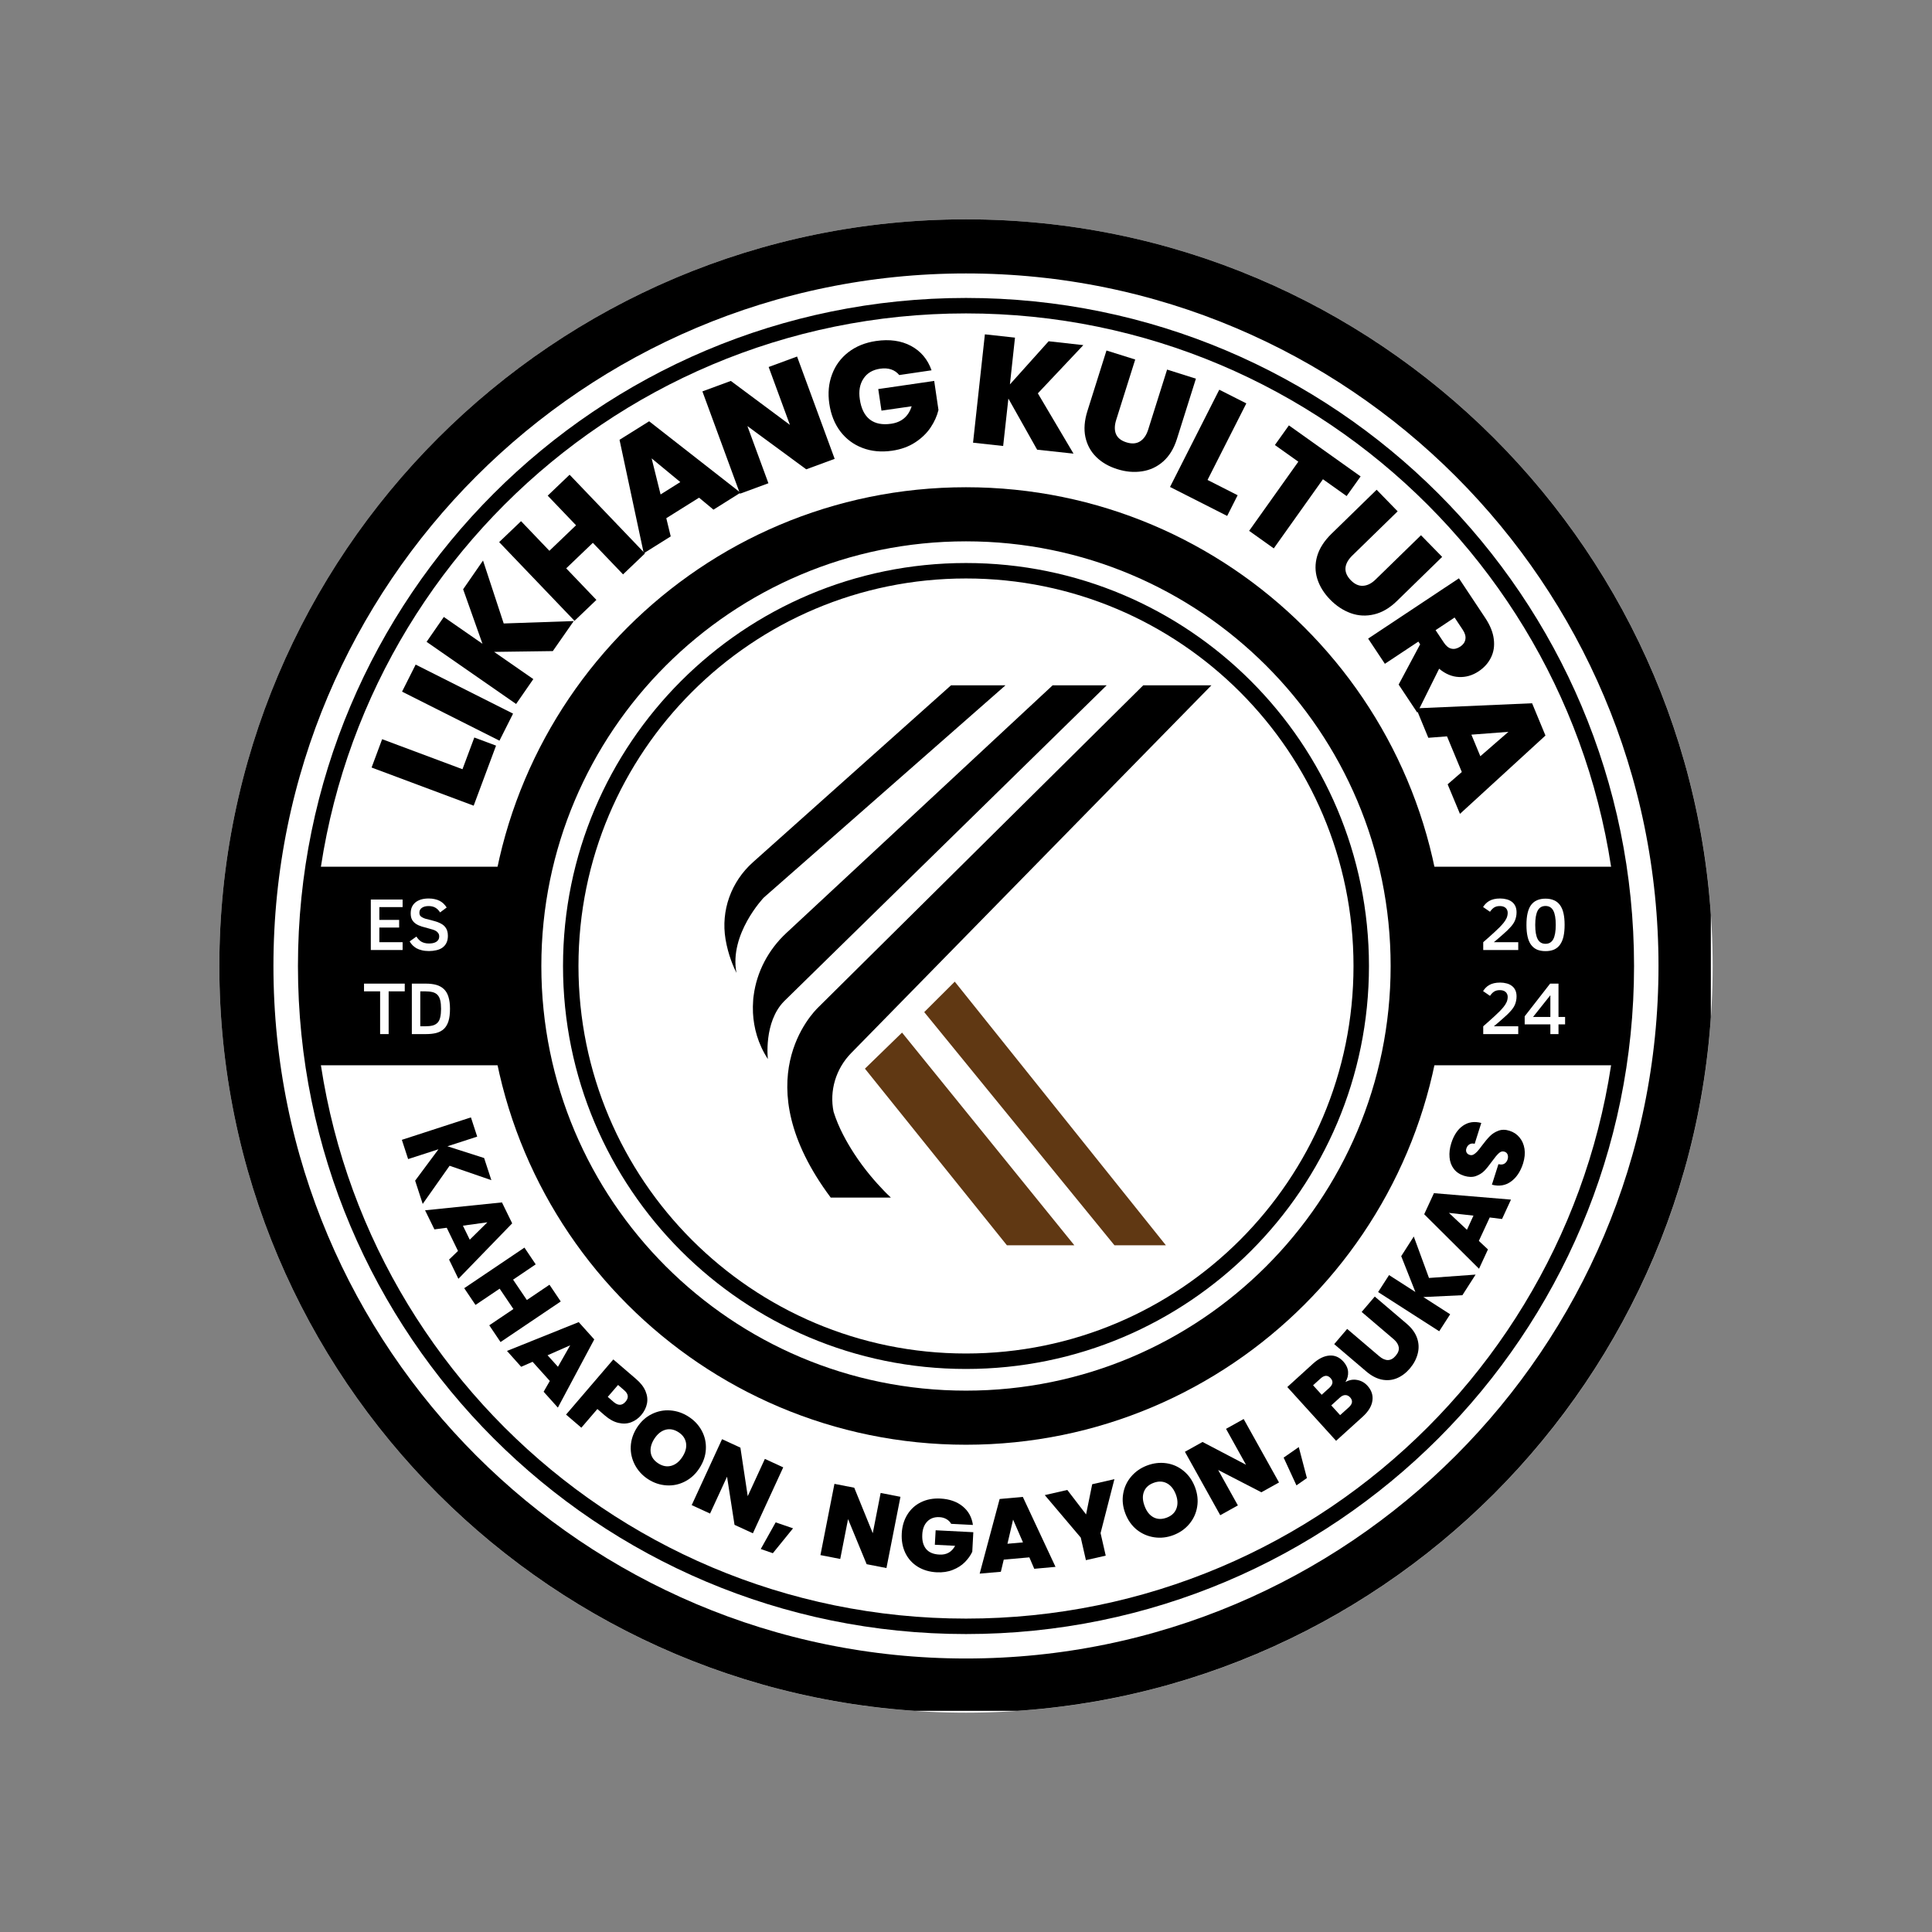 <svg xmlns="http://www.w3.org/2000/svg" xmlns:xlink="http://www.w3.org/1999/xlink" width="500" zoomAndPan="magnify" viewBox="0 0 375 375" height="500" preserveAspectRatio="xMidYMid meet" version="1.0"><rect x="0" y="0" width="375" height="375" fill="#808080" stroke="none"/><defs><g/><clipPath id="a29d99ab69"><path d="M 42.574 42.574 L 332.426 42.574 L 332.426 332.426 L 42.574 332.426 Z M 42.574 42.574 " clip-rule="nonzero"/></clipPath><clipPath id="54e796ab71"><path d="M 187.5 42.574 C 107.461 42.574 42.574 107.461 42.574 187.5 C 42.574 267.539 107.461 332.426 187.5 332.426 C 267.539 332.426 332.426 267.539 332.426 187.5 C 332.426 107.461 267.539 42.574 187.5 42.574 Z M 187.5 42.574 " clip-rule="nonzero"/></clipPath><clipPath id="41d567d8a7"><path d="M 42.574 42.574 L 332.074 42.574 L 332.074 332.074 L 42.574 332.074 Z M 42.574 42.574 " clip-rule="nonzero"/></clipPath><clipPath id="7dd2df3d93"><path d="M 187.496 42.574 C 107.457 42.574 42.574 107.457 42.574 187.496 C 42.574 267.531 107.457 332.414 187.496 332.414 C 267.531 332.414 332.414 267.531 332.414 187.496 C 332.414 107.457 267.531 42.574 187.496 42.574 Z M 187.496 42.574 " clip-rule="nonzero"/></clipPath><clipPath id="c2580c2e57"><path d="M 57.832 57.832 L 317.168 57.832 L 317.168 317.168 L 57.832 317.168 Z M 57.832 57.832 " clip-rule="nonzero"/></clipPath><clipPath id="59525f7259"><path d="M 187.5 57.832 C 115.887 57.832 57.832 115.887 57.832 187.5 C 57.832 259.113 115.887 317.168 187.5 317.168 C 259.113 317.168 317.168 259.113 317.168 187.5 C 317.168 115.887 259.113 57.832 187.5 57.832 Z M 187.5 57.832 " clip-rule="nonzero"/></clipPath><clipPath id="52490efa3c"><path d="M 94.574 94.574 L 280.426 94.574 L 280.426 280.426 L 94.574 280.426 Z M 94.574 94.574 " clip-rule="nonzero"/></clipPath><clipPath id="72d702563c"><path d="M 187.5 94.574 C 136.18 94.574 94.574 136.18 94.574 187.5 C 94.574 238.82 136.18 280.426 187.5 280.426 C 238.82 280.426 280.426 238.82 280.426 187.5 C 280.426 136.18 238.82 94.574 187.5 94.574 Z M 187.5 94.574 " clip-rule="nonzero"/></clipPath><clipPath id="7ba2c20a21"><path d="M 94.574 94.574 L 280.422 94.574 L 280.422 280.422 L 94.574 280.422 Z M 94.574 94.574 " clip-rule="nonzero"/></clipPath><clipPath id="899e914b0e"><path d="M 187.496 94.574 C 136.176 94.574 94.574 136.176 94.574 187.496 C 94.574 238.816 136.176 280.422 187.496 280.422 C 238.816 280.422 280.422 238.816 280.422 187.496 C 280.422 136.176 238.816 94.574 187.496 94.574 Z M 187.496 94.574 " clip-rule="nonzero"/></clipPath><clipPath id="d8f8f43f29"><path d="M 109.281 109.281 L 265.719 109.281 L 265.719 265.719 L 109.281 265.719 Z M 109.281 109.281 " clip-rule="nonzero"/></clipPath><clipPath id="345482bd2b"><path d="M 187.5 109.281 C 144.301 109.281 109.281 144.301 109.281 187.5 C 109.281 230.699 144.301 265.719 187.5 265.719 C 230.699 265.719 265.719 230.699 265.719 187.5 C 265.719 144.301 230.699 109.281 187.5 109.281 Z M 187.5 109.281 " clip-rule="nonzero"/></clipPath><clipPath id="7a95a2ea3c"><path d="M 109.281 109.281 L 265.715 109.281 L 265.715 265.715 L 109.281 265.715 Z M 109.281 109.281 " clip-rule="nonzero"/></clipPath><clipPath id="560fc9aad0"><path d="M 187.496 109.281 C 144.301 109.281 109.281 144.301 109.281 187.496 C 109.281 230.695 144.301 265.715 187.496 265.715 C 230.695 265.715 265.715 230.695 265.715 187.496 C 265.715 144.301 230.695 109.281 187.496 109.281 Z M 187.496 109.281 " clip-rule="nonzero"/></clipPath><clipPath id="6c56900e07"><path d="M 60.453 168.227 L 102.387 168.227 L 102.387 206.773 L 60.453 206.773 Z M 60.453 168.227 " clip-rule="nonzero"/></clipPath><clipPath id="be835fd4a8"><path d="M 272.715 168.227 L 314.645 168.227 L 314.645 206.773 L 272.715 206.773 Z M 272.715 168.227 " clip-rule="nonzero"/></clipPath><clipPath id="c516e16e4d"><path d="M 140 133.008 L 196 133.008 L 196 189 L 140 189 Z M 140 133.008 " clip-rule="nonzero"/></clipPath><clipPath id="00ba39e34f"><path d="M 179 190 L 227 190 L 227 241.758 L 179 241.758 Z M 179 190 " clip-rule="nonzero"/></clipPath><clipPath id="06ad541315"><path d="M 167 200 L 209 200 L 209 241.758 L 167 241.758 Z M 167 200 " clip-rule="nonzero"/></clipPath><clipPath id="213ba2a53c"><path d="M 152 133.008 L 235.137 133.008 L 235.137 233 L 152 233 Z M 152 133.008 " clip-rule="nonzero"/></clipPath><clipPath id="2060c6181b"><path d="M 146 133.008 L 215 133.008 L 215 206 L 146 206 Z M 146 133.008 " clip-rule="nonzero"/></clipPath></defs><g clip-path="url(#a29d99ab69)"><g clip-path="url(#54e796ab71)"><path fill="#ffffff" d="M 42.574 42.574 L 332.426 42.574 L 332.426 332.426 L 42.574 332.426 Z M 42.574 42.574 " fill-opacity="1" fill-rule="nonzero"/></g></g><g clip-path="url(#41d567d8a7)"><g clip-path="url(#7dd2df3d93)"><path stroke-linecap="butt" transform="matrix(0.75, 0, 0, 0.75, 42.576, 42.576)" fill="none" stroke-linejoin="miter" d="M 193.227 -0.002 C 86.508 -0.002 -0.002 86.508 -0.002 193.227 C -0.002 299.94 86.508 386.451 193.227 386.451 C 299.94 386.451 386.451 299.94 386.451 193.227 C 386.451 86.508 299.94 -0.002 193.227 -0.002 Z M 193.227 -0.002 " stroke="#000000" stroke-width="28" stroke-opacity="1" stroke-miterlimit="4"/></g></g><g clip-path="url(#c2580c2e57)"><g clip-path="url(#59525f7259)"><path fill="#ffffff" d="M 57.832 57.832 L 317.168 57.832 L 317.168 317.168 L 57.832 317.168 Z M 57.832 57.832 " fill-opacity="1" fill-rule="nonzero"/><path stroke-linecap="butt" transform="matrix(0.75, 0, 0, 0.75, 57.832, 57.832)" fill="none" stroke-linejoin="miter" d="M 172.891 0.001 C 77.407 0.001 0.001 77.407 0.001 172.891 C 0.001 268.376 77.407 345.782 172.891 345.782 C 268.376 345.782 345.782 268.376 345.782 172.891 C 345.782 77.407 268.376 0.001 172.891 0.001 Z M 172.891 0.001 " stroke="#000000" stroke-width="8" stroke-opacity="1" stroke-miterlimit="4"/></g></g><g clip-path="url(#52490efa3c)"><g clip-path="url(#72d702563c)"><path fill="#ffffff" d="M 94.574 94.574 L 280.426 94.574 L 280.426 280.426 L 94.574 280.426 Z M 94.574 94.574 " fill-opacity="1" fill-rule="nonzero"/></g></g><g clip-path="url(#7ba2c20a21)"><g clip-path="url(#899e914b0e)"><path stroke-linecap="butt" transform="matrix(0.75, 0, 0, 0.75, 94.574, 94.574)" fill="none" stroke-linejoin="miter" d="M 123.896 0 C 55.469 0 0 55.469 0 123.896 C 0 192.323 55.469 247.797 123.896 247.797 C 192.323 247.797 247.797 192.323 247.797 123.896 C 247.797 55.469 192.323 0 123.896 0 Z M 123.896 0 " stroke="#000000" stroke-width="28" stroke-opacity="1" stroke-miterlimit="4"/></g></g><g clip-path="url(#d8f8f43f29)"><g clip-path="url(#345482bd2b)"><path fill="#ffffff" d="M 109.281 109.281 L 265.719 109.281 L 265.719 265.719 L 109.281 265.719 Z M 109.281 109.281 " fill-opacity="1" fill-rule="nonzero"/></g></g><g clip-path="url(#7a95a2ea3c)"><g clip-path="url(#560fc9aad0)"><path stroke-linecap="butt" transform="matrix(0.75, 0, 0, 0.75, 109.281, 109.281)" fill="none" stroke-linejoin="miter" d="M 104.286 0 C 46.693 0 0 46.693 0 104.286 C 0 161.885 46.693 208.578 104.286 208.578 C 161.885 208.578 208.578 161.885 208.578 104.286 C 208.578 46.693 161.885 0 104.286 0 Z M 104.286 0 " stroke="#000000" stroke-width="8" stroke-opacity="1" stroke-miterlimit="4"/></g></g><g clip-path="url(#6c56900e07)"><path fill="#000000" d="M 60.453 168.227 L 102.316 168.227 L 102.316 206.773 L 60.453 206.773 Z M 60.453 168.227 " fill-opacity="1" fill-rule="nonzero"/></g><g clip-path="url(#be835fd4a8)"><path fill="#000000" d="M 272.715 168.227 L 314.578 168.227 L 314.578 206.773 L 272.715 206.773 Z M 272.715 168.227 " fill-opacity="1" fill-rule="nonzero"/></g><g clip-path="url(#c516e16e4d)"><path fill="#000000" d="M 142.949 188.84 C 141.492 181.324 148.191 174.277 148.262 174.207 L 148.266 174.207 L 195.164 133.02 L 184.59 133.02 L 146.152 167.352 C 141.895 171.156 139.902 176.742 140.824 182.297 C 141.34 185.41 142.453 187.863 142.949 188.84 " fill-opacity="1" fill-rule="nonzero"/></g><g clip-path="url(#00ba39e34f)"><path fill="#603813" d="M 179.391 196.449 L 216.312 241.707 L 226.297 241.707 L 185.32 190.539 L 179.391 196.449 " fill-opacity="1" fill-rule="nonzero"/></g><g clip-path="url(#06ad541315)"><path fill="#603813" d="M 167.883 207.426 L 195.438 241.707 L 208.527 241.707 L 175.086 200.426 L 167.883 207.426 " fill-opacity="1" fill-rule="nonzero"/></g><g clip-path="url(#213ba2a53c)"><path fill="#000000" d="M 172.234 231.797 C 172.152 231.715 172.066 231.625 171.973 231.535 C 171.926 231.484 171.875 231.434 171.824 231.383 C 171.766 231.324 171.707 231.262 171.645 231.199 C 171.594 231.148 171.547 231.098 171.496 231.047 C 170.039 229.539 167.797 227.016 165.785 223.91 C 164.328 221.664 162.746 218.844 161.797 215.793 C 160.957 211.734 162.234 207.441 165.207 204.406 L 235.133 133.02 L 221.902 133.02 L 158.805 195.543 C 157.863 196.477 144.379 209.871 161.246 232.453 L 172.922 232.453 C 172.789 232.332 172.566 232.121 172.277 231.836 L 172.234 231.797 " fill-opacity="1" fill-rule="nonzero"/></g><g clip-path="url(#2060c6181b)"><path fill="#000000" d="M 204.324 133.016 L 204.309 133.027 L 153.941 179.875 L 152.609 181.113 C 149.141 184.34 146.867 188.656 146.281 193.273 L 146.277 193.297 C 146.234 193.574 146.203 193.852 146.191 194.113 L 146.191 194.141 C 146.129 194.949 146.113 195.773 146.152 196.598 C 146.301 199.465 147.09 202.562 149.043 205.566 C 149.043 205.566 148.184 198.398 152.207 194.328 L 214.773 133.051 L 214.809 133.016 L 204.324 133.016 " fill-opacity="1" fill-rule="nonzero"/></g><g fill="#000000" fill-opacity="1"><g transform="translate(91.345, 157.961)"><g><path d="M -1.578 -8.656 L 0.719 -14.812 L 4.938 -13.234 L 0.594 -1.578 L -19.219 -8.984 L -17.172 -14.484 Z M -1.578 -8.656 "/></g></g></g><g fill="#000000" fill-opacity="1"><g transform="translate(96.179, 145.264)"><g><path d="M -15.5 -16.266 L 3.406 -6.75 L 0.766 -1.5 L -18.141 -11.016 Z M -15.5 -16.266 "/></g></g></g><g fill="#000000" fill-opacity="1"><g transform="translate(99.207, 138.032)"><g><path d="M 8.094 -11.656 L -3.297 -11.5 L 4.312 -6.219 L 0.969 -1.391 L -16.406 -13.453 L -13.062 -18.281 L -5.562 -13.078 L -9.312 -23.656 L -5.453 -29.234 L -1.438 -17.016 L 12.156 -17.484 Z M 8.094 -11.656 "/></g></g></g><g fill="#000000" fill-opacity="1"><g transform="translate(110.292, 121.675)"><g><path d="M 0.266 -29.531 L 14.891 -14.25 L 10.641 -10.188 L 4.781 -16.312 L -0.391 -11.359 L 5.469 -5.234 L 1.219 -1.172 L -13.406 -16.453 L -9.156 -20.516 L -3.656 -14.766 L 1.516 -19.719 L -3.984 -25.469 Z M 0.266 -29.531 "/></g></g></g><g fill="#000000" fill-opacity="1"><g transform="translate(124.749, 107.52)"><g><path d="M 10.938 -10.922 L 4.578 -6.938 L 5.438 -3.406 L 0.203 -0.125 L -4.5 -22.156 L 1.25 -25.75 L 18.984 -11.891 L 13.734 -8.594 Z M 7.297 -13.953 L 1.734 -18.547 L 3.469 -11.547 Z M 7.297 -13.953 "/></g></g></g><g fill="#000000" fill-opacity="1"><g transform="translate(142.055, 96.407)"><g><path d="M 19.953 -7.344 L 14.438 -5.312 L 3.016 -13.703 L 7.094 -2.609 L 1.578 -0.578 L -5.719 -20.438 L -0.203 -22.469 L 11.266 -13.938 L 7.141 -25.172 L 12.656 -27.203 Z M 19.953 -7.344 "/></g></g></g><g fill="#000000" fill-opacity="1"><g transform="translate(161.562, 89.016)"><g><path d="M 12.984 -16.219 C 12.555 -16.738 12.031 -17.102 11.406 -17.312 C 10.781 -17.52 10.07 -17.566 9.281 -17.453 C 7.82 -17.242 6.738 -16.598 6.031 -15.516 C 5.32 -14.441 5.086 -13.109 5.328 -11.516 C 5.586 -9.711 6.234 -8.406 7.266 -7.594 C 8.305 -6.789 9.688 -6.516 11.406 -6.766 C 13.445 -7.066 14.773 -8.195 15.391 -10.156 L 9.531 -9.312 L 8.906 -13.5 L 19.766 -15.078 L 20.594 -9.438 C 20.312 -8.27 19.801 -7.133 19.062 -6.031 C 18.32 -4.926 17.32 -3.961 16.062 -3.141 C 14.801 -2.316 13.312 -1.781 11.594 -1.531 C 9.488 -1.227 7.566 -1.41 5.828 -2.078 C 4.086 -2.742 2.656 -3.816 1.531 -5.297 C 0.414 -6.785 -0.289 -8.57 -0.594 -10.656 C -0.895 -12.707 -0.719 -14.602 -0.062 -16.344 C 0.582 -18.082 1.641 -19.52 3.109 -20.656 C 4.578 -21.789 6.363 -22.516 8.469 -22.828 C 11.094 -23.211 13.359 -22.895 15.266 -21.875 C 17.172 -20.852 18.5 -19.273 19.25 -17.141 Z M 12.984 -16.219 "/></g></g></g><g fill="#000000" fill-opacity="1"><g transform="translate(182.738, 86.389)"><g/></g></g><g fill="#000000" fill-opacity="1"><g transform="translate(187.196, 85.738)"><g><path d="M 14.109 1.547 L 8.531 -8.375 L 7.516 0.828 L 1.672 0.188 L 3.969 -20.844 L 9.812 -20.203 L 8.828 -11.125 L 16.344 -19.5 L 23.078 -18.75 L 14.25 -9.391 L 21.172 2.312 Z M 14.109 1.547 "/></g></g></g><g fill="#000000" fill-opacity="1"><g transform="translate(206.892, 87.72)"><g><path d="M 13.453 -17.938 L 9.766 -6.234 C 9.422 -5.148 9.406 -4.227 9.719 -3.469 C 10.039 -2.719 10.719 -2.18 11.75 -1.859 C 12.781 -1.535 13.648 -1.594 14.359 -2.031 C 15.078 -2.469 15.609 -3.219 15.953 -4.281 L 19.641 -15.984 L 25.234 -14.219 L 21.547 -2.516 C 20.961 -0.66 20.078 0.789 18.891 1.844 C 17.703 2.895 16.328 3.535 14.766 3.766 C 13.211 4.004 11.617 3.863 9.984 3.344 C 8.336 2.832 6.973 2.047 5.891 0.984 C 4.816 -0.078 4.113 -1.367 3.781 -2.891 C 3.457 -4.41 3.594 -6.109 4.188 -7.984 L 7.875 -19.688 Z M 13.453 -17.938 "/></g></g></g><g fill="#000000" fill-opacity="1"><g transform="translate(225.6, 93.751)"><g><path d="M 8.781 -0.594 L 14.625 2.375 L 12.594 6.391 L 1.5 0.766 L 11.062 -18.109 L 16.312 -15.453 Z M 8.781 -0.594 "/></g></g></g><g fill="#000000" fill-opacity="1"><g transform="translate(237.487, 99.505)"><g><path d="M 26.609 -7.031 L 23.891 -3.219 L 19.297 -6.484 L 9.75 6.938 L 4.969 3.531 L 14.516 -9.891 L 9.969 -13.125 L 12.688 -16.938 Z M 26.609 -7.031 "/></g></g></g><g fill="#000000" fill-opacity="1"><g transform="translate(250.954, 108.701)"><g><path d="M 20.328 -9.453 L 11.531 -0.875 C 10.719 -0.082 10.273 0.719 10.203 1.531 C 10.141 2.352 10.484 3.148 11.234 3.922 C 11.984 4.691 12.773 5.051 13.609 5 C 14.453 4.957 15.27 4.547 16.062 3.766 L 24.859 -4.812 L 28.969 -0.609 L 20.172 7.969 C 18.785 9.32 17.316 10.18 15.766 10.547 C 14.211 10.922 12.695 10.844 11.219 10.312 C 9.75 9.781 8.414 8.898 7.219 7.672 C 6.02 6.441 5.191 5.102 4.734 3.656 C 4.285 2.219 4.273 0.75 4.703 -0.75 C 5.141 -2.25 6.055 -3.688 7.453 -5.062 L 16.25 -13.641 Z M 20.328 -9.453 "/></g></g></g><g fill="#000000" fill-opacity="1"><g transform="translate(264.617, 122.548)"><g><path d="M 6.859 10.328 L 11.031 2.516 L 10.688 1.984 L 4.188 6.297 L 0.938 1.406 L 18.562 -10.297 L 23.688 -2.578 C 24.625 -1.16 25.172 0.203 25.328 1.516 C 25.492 2.828 25.312 4.016 24.781 5.078 C 24.258 6.148 23.461 7.039 22.391 7.75 C 21.191 8.551 19.914 8.922 18.562 8.859 C 17.219 8.805 15.938 8.27 14.719 7.25 L 10.484 15.781 Z M 14.031 -0.234 L 15.641 2.188 C 16.078 2.852 16.566 3.242 17.109 3.359 C 17.648 3.484 18.223 3.348 18.828 2.953 C 19.391 2.578 19.719 2.109 19.812 1.547 C 19.914 0.992 19.754 0.391 19.328 -0.266 L 17.719 -2.688 Z M 14.031 -0.234 "/></g></g></g><g fill="#000000" fill-opacity="1"><g transform="translate(274.784, 137.268)"><g><path d="M 8.953 12.578 L 6.078 5.656 L 2.453 5.938 L 0.094 0.219 L 22.594 -0.766 L 25.188 5.5 L 8.594 20.703 L 6.203 14.969 Z M 12.547 9.516 L 18 4.781 L 10.812 5.328 Z M 12.547 9.516 "/></g></g></g><g fill="#000000" fill-opacity="1"><g transform="translate(77.656, 220.18)"><g><path d="M 2.922 8.984 L 7.453 2.891 L 1.562 4.797 L 0.344 1.062 L 13.75 -3.297 L 14.969 0.438 L 9.188 2.312 L 16.312 4.594 L 17.719 8.891 L 9.609 6.094 L 4.391 13.5 Z M 2.922 8.984 "/></g></g></g><g fill="#000000" fill-opacity="1"><g transform="translate(82.445, 234.778)"><g><path d="M 6.453 8.031 L 4.266 3.531 L 1.875 3.844 L 0.062 0.141 L 14.984 -1.391 L 16.969 2.672 L 6.531 13.438 L 4.719 9.703 Z M 8.734 5.844 L 12.156 2.469 L 7.406 3.125 Z M 8.734 5.844 "/></g></g></g><g fill="#000000" fill-opacity="1"><g transform="translate(89.481, 249.099)"><g><path d="M 19.359 3.516 L 7.672 11.391 L 5.484 8.141 L 10.172 4.984 L 7.5 1.031 L 2.812 4.188 L 0.625 0.938 L 12.312 -6.938 L 14.5 -3.688 L 10.109 -0.719 L 12.781 3.234 L 17.172 0.266 Z M 19.359 3.516 "/></g></g></g><g fill="#000000" fill-opacity="1"><g transform="translate(98.298, 262.106)"><g><path d="M 8.422 5.938 L 5.078 2.219 L 2.859 3.188 L 0.109 0.109 L 14.031 -5.484 L 17.047 -2.125 L 9.984 11.109 L 7.219 8.031 Z M 10 3.188 L 12.375 -0.984 L 7.984 0.953 Z M 10 3.188 "/></g></g></g><g fill="#000000" fill-opacity="1"><g transform="translate(109.012, 273.835)"><g><path d="M 15.438 0.844 C 14.883 1.488 14.227 1.953 13.469 2.234 C 12.707 2.516 11.891 2.551 11.016 2.344 C 10.148 2.145 9.281 1.672 8.406 0.922 L 6.938 -0.344 L 3.828 3.281 L 0.859 0.734 L 10.031 -9.969 L 14.469 -6.156 C 15.332 -5.414 15.938 -4.633 16.281 -3.812 C 16.625 -3 16.719 -2.191 16.562 -1.391 C 16.406 -0.598 16.031 0.145 15.438 0.844 Z M 10.125 -1.688 C 10.977 -0.969 11.738 -0.992 12.406 -1.766 C 13.07 -2.535 12.977 -3.281 12.125 -4 L 10.953 -5.016 L 8.953 -2.703 Z M 10.125 -1.688 "/></g></g></g><g fill="#000000" fill-opacity="1"><g transform="translate(119.256, 282.684)"><g><path d="M 6.531 4.422 C 5.426 3.703 4.578 2.781 3.984 1.656 C 3.391 0.531 3.117 -0.664 3.172 -1.938 C 3.234 -3.219 3.641 -4.441 4.391 -5.609 C 5.148 -6.773 6.098 -7.641 7.234 -8.203 C 8.379 -8.773 9.582 -9.016 10.844 -8.922 C 12.113 -8.828 13.301 -8.422 14.406 -7.703 C 15.52 -6.984 16.375 -6.066 16.969 -4.953 C 17.562 -3.836 17.82 -2.645 17.75 -1.375 C 17.688 -0.113 17.273 1.098 16.516 2.266 C 15.766 3.43 14.82 4.301 13.688 4.875 C 12.562 5.457 11.363 5.707 10.094 5.625 C 8.82 5.539 7.633 5.141 6.531 4.422 Z M 8.516 1.359 C 9.348 1.898 10.188 2.055 11.031 1.828 C 11.875 1.598 12.594 1.023 13.188 0.109 C 13.801 -0.828 14.039 -1.723 13.906 -2.578 C 13.77 -3.441 13.285 -4.145 12.453 -4.688 C 11.598 -5.238 10.754 -5.398 9.922 -5.172 C 9.086 -4.941 8.363 -4.359 7.75 -3.422 C 7.156 -2.492 6.922 -1.602 7.047 -0.75 C 7.172 0.102 7.66 0.805 8.516 1.359 Z M 8.516 1.359 "/></g></g></g><g fill="#000000" fill-opacity="1"><g transform="translate(133.243, 291.673)"><g><path d="M 12.891 5.938 L 9.328 4.297 L 7.875 -5.047 L 4.578 2.109 L 1.016 0.469 L 6.906 -12.328 L 10.469 -10.688 L 11.891 -1.266 L 15.219 -8.5 L 18.781 -6.859 Z M 12.891 5.938 "/></g></g></g><g fill="#000000" fill-opacity="1"><g transform="translate(147.789, 298.085)"><g><path d="M 6.141 -1.438 L 2.219 3.391 L -0.125 2.578 L 2.766 -2.594 Z M 6.141 -1.438 "/></g></g></g><g fill="#000000" fill-opacity="1"><g transform="translate(154.006, 300.182)"><g/></g></g><g fill="#000000" fill-opacity="1"><g transform="translate(158.137, 301.625)"><g><path d="M 13.922 2.734 L 10.078 1.984 L 6.469 -6.766 L 4.953 0.969 L 1.109 0.219 L 3.828 -13.609 L 7.672 -12.859 L 11.266 -4.031 L 12.797 -11.844 L 16.641 -11.094 Z M 13.922 2.734 "/></g></g></g><g fill="#000000" fill-opacity="1"><g transform="translate(174.014, 304.681)"><g><path d="M 10.609 -8.906 C 10.391 -9.289 10.086 -9.594 9.703 -9.812 C 9.328 -10.039 8.875 -10.172 8.344 -10.203 C 7.352 -10.254 6.562 -9.973 5.969 -9.359 C 5.375 -8.754 5.051 -7.91 5 -6.828 C 4.938 -5.629 5.188 -4.691 5.75 -4.016 C 6.312 -3.348 7.176 -2.988 8.344 -2.938 C 9.707 -2.863 10.719 -3.43 11.375 -4.641 L 7.438 -4.844 L 7.594 -7.656 L 14.906 -7.281 L 14.703 -3.484 C 14.359 -2.754 13.875 -2.078 13.25 -1.453 C 12.625 -0.828 11.848 -0.332 10.922 0.031 C 9.992 0.406 8.945 0.562 7.781 0.5 C 6.383 0.426 5.156 0.062 4.094 -0.594 C 3.039 -1.258 2.242 -2.148 1.703 -3.266 C 1.172 -4.391 0.941 -5.645 1.016 -7.031 C 1.086 -8.414 1.445 -9.633 2.094 -10.688 C 2.75 -11.75 3.629 -12.551 4.734 -13.094 C 5.848 -13.645 7.109 -13.883 8.516 -13.812 C 10.285 -13.719 11.727 -13.211 12.844 -12.297 C 13.957 -11.391 14.617 -10.188 14.828 -8.688 Z M 10.609 -8.906 "/></g></g></g><g fill="#000000" fill-opacity="1"><g transform="translate(189.999, 305.455)"><g><path d="M 9.797 -3.172 L 4.828 -2.734 L 4.266 -0.375 L 0.156 -0.016 L 4.031 -14.5 L 8.531 -14.906 L 14.875 -1.328 L 10.75 -0.953 Z M 8.562 -6.078 L 6.641 -10.5 L 5.547 -5.812 Z M 8.562 -6.078 "/></g></g></g><g fill="#000000" fill-opacity="1"><g transform="translate(205.854, 303.949)"><g><path d="M 10.453 -16.844 L 7.766 -6.375 L 8.766 -2 L 4.922 -1.125 L 3.922 -5.5 L -3.062 -13.75 L 1.312 -14.75 L 4.953 -10 L 6.141 -15.859 Z M 10.453 -16.844 "/></g></g></g><g fill="#000000" fill-opacity="1"><g transform="translate(220.353, 300.636)"><g><path d="M 7.406 -2.672 C 6.176 -2.203 4.93 -2.062 3.672 -2.25 C 2.422 -2.438 1.297 -2.926 0.297 -3.719 C -0.691 -4.52 -1.43 -5.566 -1.922 -6.859 C -2.422 -8.172 -2.562 -9.453 -2.344 -10.703 C -2.133 -11.961 -1.617 -13.07 -0.797 -14.031 C 0.016 -14.988 1.035 -15.703 2.266 -16.172 C 3.516 -16.648 4.766 -16.801 6.016 -16.625 C 7.266 -16.445 8.379 -15.957 9.359 -15.156 C 10.348 -14.352 11.094 -13.297 11.594 -11.984 C 12.082 -10.691 12.223 -9.422 12.016 -8.172 C 11.816 -6.922 11.305 -5.805 10.484 -4.828 C 9.672 -3.859 8.645 -3.141 7.406 -2.672 Z M 6.109 -6.062 C 7.047 -6.414 7.672 -7 7.984 -7.812 C 8.297 -8.633 8.258 -9.555 7.875 -10.578 C 7.469 -11.629 6.879 -12.352 6.109 -12.75 C 5.336 -13.145 4.484 -13.164 3.547 -12.812 C 2.598 -12.457 1.973 -11.875 1.672 -11.062 C 1.367 -10.258 1.422 -9.332 1.828 -8.281 C 2.211 -7.25 2.785 -6.531 3.547 -6.125 C 4.305 -5.727 5.16 -5.707 6.109 -6.062 Z M 6.109 -6.062 "/></g></g></g><g fill="#000000" fill-opacity="1"><g transform="translate(235.864, 294.65)"><g><path d="M 12.391 -6.906 L 8.969 -5 L 0.578 -9.328 L 4.406 -2.453 L 0.984 -0.547 L -5.875 -12.859 L -2.453 -14.766 L 5.984 -10.344 L 2.109 -17.312 L 5.531 -19.219 Z M 12.391 -6.906 "/></g></g></g><g fill="#000000" fill-opacity="1"><g transform="translate(249.623, 286.687)"><g><path d="M 2.469 -5.812 L 4.047 0.203 L 2.016 1.625 L -0.469 -3.766 Z M 2.469 -5.812 "/></g></g></g><g fill="#000000" fill-opacity="1"><g transform="translate(254.983, 282.904)"><g/></g></g><g fill="#000000" fill-opacity="1"><g transform="translate(258.507, 280.411)"><g><path d="M 2.641 -12.156 C 3.379 -12.57 4.133 -12.707 4.906 -12.562 C 5.688 -12.426 6.352 -12.055 6.906 -11.453 C 7.707 -10.566 8.031 -9.594 7.875 -8.531 C 7.727 -7.477 7.102 -6.445 6 -5.438 L 0.828 -0.75 L -8.641 -11.188 L -3.641 -15.734 C -2.566 -16.703 -1.508 -17.223 -0.469 -17.297 C 0.562 -17.379 1.469 -16.988 2.25 -16.125 C 2.801 -15.508 3.102 -14.852 3.156 -14.156 C 3.207 -13.469 3.035 -12.801 2.641 -12.156 Z M -1.969 -9.688 L -0.5 -11.016 C 0.227 -11.672 0.316 -12.301 -0.234 -12.906 C -0.797 -13.531 -1.441 -13.516 -2.172 -12.859 L -3.641 -11.531 Z M 3.297 -7.25 C 4.023 -7.914 4.113 -8.555 3.562 -9.172 C 3.27 -9.484 2.953 -9.633 2.609 -9.625 C 2.266 -9.625 1.914 -9.461 1.562 -9.141 L -0.109 -7.625 L 1.609 -5.734 Z M 3.297 -7.25 "/></g></g></g><g fill="#000000" fill-opacity="1"><g transform="translate(269.015, 270.848)"><g><path d="M -7.531 -12.906 L -1.312 -7.609 C -0.727 -7.109 -0.164 -6.859 0.375 -6.859 C 0.926 -6.867 1.43 -7.148 1.891 -7.703 C 2.367 -8.254 2.566 -8.801 2.484 -9.344 C 2.398 -9.895 2.07 -10.414 1.5 -10.906 L -4.719 -16.203 L -2.172 -19.188 L 4.047 -13.891 C 5.035 -13.047 5.703 -12.117 6.047 -11.109 C 6.391 -10.109 6.426 -9.098 6.156 -8.078 C 5.895 -7.066 5.395 -6.125 4.656 -5.25 C 3.914 -4.375 3.078 -3.738 2.141 -3.344 C 1.211 -2.957 0.238 -2.863 -0.781 -3.062 C -1.812 -3.27 -2.828 -3.801 -3.828 -4.656 L -10.047 -9.953 Z M -7.531 -12.906 "/></g></g></g><g fill="#000000" fill-opacity="1"><g transform="translate(278.741, 259.351)"><g><path d="M 5.109 -7.953 L -2.469 -7.594 L 2.734 -4.25 L 0.609 -0.953 L -11.25 -8.562 L -9.125 -11.859 L -4.016 -8.578 L -6.766 -15.531 L -4.328 -19.344 L -1.375 -11.297 L 7.672 -11.953 Z M 5.109 -7.953 "/></g></g></g><g fill="#000000" fill-opacity="1"><g transform="translate(287.014, 246.405)"><g><path d="M 2.141 -10.094 L 0.031 -5.547 L 1.797 -3.891 L 0.062 -0.141 L -10.578 -10.719 L -8.688 -14.812 L 6.266 -13.562 L 4.531 -9.797 Z M -1.016 -10.453 L -5.781 -10.984 L -2.281 -7.703 Z M -1.016 -10.453 "/></g></g></g><g fill="#000000" fill-opacity="1"><g transform="translate(293.546, 231.932)"><g><path d="M 2.078 -6.094 C 1.578 -4.531 0.797 -3.363 -0.266 -2.594 C -1.328 -1.82 -2.562 -1.617 -3.969 -1.984 L -2.703 -5.969 C -2.223 -5.852 -1.836 -5.883 -1.547 -6.062 C -1.254 -6.238 -1.047 -6.516 -0.922 -6.891 C -0.816 -7.242 -0.816 -7.555 -0.922 -7.828 C -1.023 -8.109 -1.227 -8.297 -1.531 -8.391 C -1.914 -8.516 -2.273 -8.422 -2.609 -8.109 C -2.953 -7.805 -3.391 -7.285 -3.922 -6.547 C -4.484 -5.766 -4.984 -5.145 -5.422 -4.688 C -5.867 -4.238 -6.422 -3.895 -7.078 -3.656 C -7.734 -3.426 -8.488 -3.441 -9.344 -3.703 C -10.207 -3.973 -10.879 -4.422 -11.359 -5.047 C -11.836 -5.672 -12.113 -6.414 -12.188 -7.281 C -12.27 -8.156 -12.16 -9.07 -11.859 -10.031 C -11.359 -11.602 -10.598 -12.738 -9.578 -13.438 C -8.555 -14.145 -7.375 -14.32 -6.031 -13.969 L -7.312 -9.922 C -7.719 -10.023 -8.055 -9.988 -8.328 -9.812 C -8.609 -9.645 -8.805 -9.379 -8.922 -9.016 C -9.016 -8.734 -9.004 -8.477 -8.891 -8.25 C -8.785 -8.02 -8.582 -7.859 -8.281 -7.766 C -8.02 -7.68 -7.766 -7.707 -7.516 -7.844 C -7.273 -7.988 -7.039 -8.18 -6.812 -8.422 C -6.582 -8.672 -6.281 -9.051 -5.906 -9.562 C -5.344 -10.32 -4.832 -10.93 -4.375 -11.391 C -3.914 -11.859 -3.363 -12.211 -2.719 -12.453 C -2.07 -12.703 -1.352 -12.703 -0.562 -12.453 C 0.238 -12.203 0.891 -11.77 1.391 -11.156 C 1.898 -10.551 2.223 -9.812 2.359 -8.938 C 2.492 -8.07 2.398 -7.125 2.078 -6.094 Z M 2.078 -6.094 "/></g></g></g><g fill="#ffffff" fill-opacity="1"><g transform="translate(70.802, 184.396)"><g><path d="M 1.172 0 L 1.172 -9.797 L 7.344 -9.797 L 7.344 -8.328 L 2.828 -8.328 L 2.828 -5.844 L 6.672 -5.844 L 6.672 -4.359 L 2.828 -4.359 L 2.828 -1.516 L 7.344 -1.516 L 7.344 0 Z M 1.172 0 "/></g></g></g><g fill="#ffffff" fill-opacity="1"><g transform="translate(78.951, 184.396)"><g><path d="M 7.984 -2.75 C 7.984 -2.195 7.883 -1.734 7.688 -1.359 C 7.5 -0.984 7.234 -0.676 6.891 -0.438 C 6.555 -0.207 6.164 -0.047 5.719 0.047 C 5.281 0.148 4.812 0.203 4.312 0.203 C 3.781 0.203 3.316 0.148 2.922 0.047 C 2.523 -0.047 2.176 -0.176 1.875 -0.344 C 1.582 -0.52 1.328 -0.719 1.109 -0.938 C 0.898 -1.164 0.719 -1.41 0.562 -1.672 L 1.875 -2.609 C 1.988 -2.43 2.117 -2.258 2.266 -2.094 C 2.41 -1.926 2.578 -1.781 2.766 -1.656 C 2.953 -1.539 3.172 -1.445 3.422 -1.375 C 3.68 -1.301 3.977 -1.266 4.312 -1.266 C 4.562 -1.266 4.805 -1.285 5.047 -1.328 C 5.285 -1.379 5.5 -1.457 5.688 -1.562 C 5.875 -1.676 6.02 -1.816 6.125 -1.984 C 6.238 -2.16 6.297 -2.379 6.297 -2.641 C 6.297 -2.891 6.238 -3.094 6.125 -3.25 C 6.02 -3.414 5.879 -3.555 5.703 -3.672 C 5.523 -3.785 5.316 -3.879 5.078 -3.953 C 4.836 -4.035 4.582 -4.109 4.312 -4.172 C 3.801 -4.305 3.332 -4.438 2.906 -4.562 C 2.477 -4.695 2.102 -4.867 1.781 -5.078 C 1.469 -5.285 1.219 -5.551 1.031 -5.875 C 0.852 -6.195 0.766 -6.609 0.766 -7.109 C 0.766 -7.555 0.836 -7.957 0.984 -8.312 C 1.141 -8.664 1.363 -8.969 1.656 -9.219 C 1.957 -9.469 2.32 -9.66 2.75 -9.797 C 3.188 -9.93 3.691 -10 4.266 -10 C 4.691 -10 5.078 -9.957 5.422 -9.875 C 5.773 -9.801 6.094 -9.691 6.375 -9.547 C 6.664 -9.398 6.922 -9.219 7.141 -9 C 7.367 -8.781 7.57 -8.531 7.75 -8.25 L 6.469 -7.297 C 6.207 -7.711 5.898 -8.02 5.547 -8.219 C 5.191 -8.426 4.758 -8.531 4.25 -8.531 C 3.695 -8.531 3.258 -8.414 2.938 -8.188 C 2.613 -7.969 2.453 -7.648 2.453 -7.234 C 2.453 -7.023 2.492 -6.848 2.578 -6.703 C 2.672 -6.566 2.805 -6.445 2.984 -6.344 C 3.16 -6.238 3.383 -6.145 3.656 -6.062 C 3.938 -5.988 4.27 -5.906 4.656 -5.812 C 4.945 -5.738 5.227 -5.66 5.5 -5.578 C 5.781 -5.504 6.039 -5.41 6.281 -5.297 C 6.531 -5.191 6.758 -5.066 6.969 -4.922 C 7.176 -4.785 7.352 -4.613 7.5 -4.406 C 7.656 -4.207 7.773 -3.973 7.859 -3.703 C 7.941 -3.43 7.984 -3.113 7.984 -2.75 Z M 7.984 -2.75 "/></g></g></g><g fill="#ffffff" fill-opacity="1"><g transform="translate(70.389, 200.717)"><g><path d="M 5.047 -8.297 L 5.047 0 L 3.391 0 L 3.391 -8.297 L 0.266 -8.297 L 0.266 -9.797 L 8.172 -9.797 L 8.172 -8.297 Z M 5.047 -8.297 "/></g></g></g><g fill="#ffffff" fill-opacity="1"><g transform="translate(78.843, 200.717)"><g><path d="M 8.5 -4.906 C 8.5 -3.938 8.398 -3.133 8.203 -2.5 C 8.004 -1.875 7.707 -1.375 7.312 -1 C 6.914 -0.633 6.426 -0.375 5.844 -0.219 C 5.27 -0.07 4.598 0 3.828 0 L 1.094 0 L 1.094 -9.797 L 3.797 -9.797 C 4.586 -9.797 5.273 -9.711 5.859 -9.547 C 6.441 -9.379 6.93 -9.102 7.328 -8.719 C 7.723 -8.344 8.016 -7.844 8.203 -7.219 C 8.398 -6.594 8.5 -5.82 8.5 -4.906 Z M 6.766 -4.906 C 6.766 -5.57 6.711 -6.117 6.609 -6.547 C 6.504 -6.984 6.332 -7.332 6.094 -7.594 C 5.852 -7.852 5.535 -8.035 5.141 -8.141 C 4.742 -8.242 4.254 -8.297 3.672 -8.297 L 2.734 -8.297 L 2.734 -1.516 L 3.672 -1.516 C 4.266 -1.516 4.758 -1.566 5.156 -1.672 C 5.551 -1.785 5.867 -1.973 6.109 -2.234 C 6.348 -2.492 6.516 -2.844 6.609 -3.281 C 6.711 -3.719 6.766 -4.258 6.766 -4.906 Z M 6.766 -4.906 "/></g></g></g><g fill="#ffffff" fill-opacity="1"><g transform="translate(287.019, 184.396)"><g><path d="M 0.875 0 L 0.875 -1.516 C 1.207 -1.805 1.562 -2.117 1.938 -2.453 C 2.32 -2.785 2.691 -3.117 3.047 -3.453 C 3.41 -3.785 3.75 -4.109 4.062 -4.422 C 4.375 -4.742 4.633 -5.035 4.844 -5.297 C 4.957 -5.441 5.062 -5.586 5.156 -5.734 C 5.25 -5.879 5.332 -6.031 5.406 -6.188 C 5.477 -6.344 5.531 -6.504 5.562 -6.672 C 5.602 -6.848 5.625 -7.035 5.625 -7.234 C 5.625 -7.441 5.582 -7.629 5.5 -7.797 C 5.426 -7.961 5.32 -8.098 5.188 -8.203 C 5.051 -8.316 4.891 -8.398 4.703 -8.453 C 4.516 -8.504 4.312 -8.531 4.094 -8.531 C 3.852 -8.531 3.641 -8.504 3.453 -8.453 C 3.266 -8.398 3.094 -8.32 2.938 -8.219 C 2.789 -8.113 2.656 -7.992 2.531 -7.859 C 2.406 -7.723 2.289 -7.578 2.188 -7.422 L 0.844 -8.344 C 0.988 -8.57 1.156 -8.785 1.344 -8.984 C 1.539 -9.191 1.77 -9.367 2.031 -9.516 C 2.289 -9.672 2.598 -9.789 2.953 -9.875 C 3.305 -9.957 3.711 -10 4.172 -10 C 4.598 -10 5.004 -9.945 5.391 -9.844 C 5.773 -9.75 6.113 -9.594 6.406 -9.375 C 6.695 -9.164 6.926 -8.891 7.094 -8.547 C 7.258 -8.203 7.344 -7.789 7.344 -7.312 C 7.344 -7 7.312 -6.707 7.25 -6.438 C 7.195 -6.176 7.125 -5.938 7.031 -5.719 C 6.938 -5.5 6.82 -5.289 6.688 -5.094 C 6.551 -4.895 6.406 -4.707 6.25 -4.531 C 6.031 -4.281 5.789 -4.031 5.531 -3.781 C 5.27 -3.531 4.992 -3.281 4.703 -3.031 C 4.422 -2.781 4.129 -2.523 3.828 -2.266 C 3.535 -2.016 3.238 -1.766 2.938 -1.516 L 7.672 -1.516 L 7.672 0 Z M 0.875 0 "/></g></g></g><g fill="#ffffff" fill-opacity="1"><g transform="translate(295.487, 184.396)"><g><path d="M 8.203 -4.891 C 8.203 -4.016 8.129 -3.254 7.984 -2.609 C 7.836 -1.973 7.609 -1.441 7.297 -1.016 C 6.992 -0.598 6.609 -0.285 6.141 -0.078 C 5.672 0.117 5.125 0.219 4.5 0.219 C 3.863 0.219 3.312 0.117 2.844 -0.078 C 2.383 -0.285 2 -0.598 1.688 -1.016 C 1.383 -1.43 1.16 -1.957 1.016 -2.594 C 0.867 -3.238 0.797 -4 0.797 -4.875 C 0.797 -5.75 0.867 -6.504 1.016 -7.141 C 1.16 -7.785 1.383 -8.316 1.688 -8.734 C 2 -9.148 2.383 -9.457 2.844 -9.656 C 3.312 -9.863 3.863 -9.969 4.5 -9.969 C 5.125 -9.969 5.672 -9.863 6.141 -9.656 C 6.609 -9.457 6.992 -9.148 7.297 -8.734 C 7.609 -8.316 7.836 -7.785 7.984 -7.141 C 8.129 -6.504 8.203 -5.754 8.203 -4.891 Z M 6.484 -4.891 C 6.484 -6.148 6.32 -7.07 6 -7.656 C 5.676 -8.25 5.176 -8.547 4.5 -8.547 C 3.812 -8.547 3.305 -8.25 2.984 -7.656 C 2.66 -7.062 2.5 -6.133 2.5 -4.875 C 2.5 -3.613 2.66 -2.688 2.984 -2.094 C 3.305 -1.5 3.812 -1.203 4.5 -1.203 C 5.176 -1.203 5.676 -1.5 6 -2.094 C 6.32 -2.695 6.484 -3.629 6.484 -4.891 Z M 6.484 -4.891 "/></g></g></g><g fill="#ffffff" fill-opacity="1"><g transform="translate(287.019, 200.717)"><g><path d="M 0.875 0 L 0.875 -1.516 C 1.207 -1.805 1.562 -2.117 1.938 -2.453 C 2.32 -2.785 2.691 -3.117 3.047 -3.453 C 3.41 -3.785 3.75 -4.109 4.062 -4.422 C 4.375 -4.742 4.633 -5.035 4.844 -5.297 C 4.957 -5.441 5.062 -5.586 5.156 -5.734 C 5.25 -5.879 5.332 -6.031 5.406 -6.188 C 5.477 -6.344 5.531 -6.504 5.562 -6.672 C 5.602 -6.848 5.625 -7.035 5.625 -7.234 C 5.625 -7.441 5.582 -7.629 5.5 -7.797 C 5.426 -7.961 5.32 -8.098 5.188 -8.203 C 5.051 -8.316 4.891 -8.398 4.703 -8.453 C 4.516 -8.504 4.312 -8.531 4.094 -8.531 C 3.852 -8.531 3.641 -8.504 3.453 -8.453 C 3.266 -8.398 3.094 -8.32 2.938 -8.219 C 2.789 -8.113 2.656 -7.992 2.531 -7.859 C 2.406 -7.723 2.289 -7.578 2.188 -7.422 L 0.844 -8.344 C 0.988 -8.57 1.156 -8.785 1.344 -8.984 C 1.539 -9.191 1.77 -9.367 2.031 -9.516 C 2.289 -9.672 2.598 -9.789 2.953 -9.875 C 3.305 -9.957 3.711 -10 4.172 -10 C 4.598 -10 5.004 -9.945 5.391 -9.844 C 5.773 -9.75 6.113 -9.594 6.406 -9.375 C 6.695 -9.164 6.926 -8.891 7.094 -8.547 C 7.258 -8.203 7.344 -7.789 7.344 -7.312 C 7.344 -7 7.312 -6.707 7.25 -6.438 C 7.195 -6.176 7.125 -5.938 7.031 -5.719 C 6.938 -5.5 6.82 -5.289 6.688 -5.094 C 6.551 -4.895 6.406 -4.707 6.25 -4.531 C 6.031 -4.281 5.789 -4.031 5.531 -3.781 C 5.27 -3.531 4.992 -3.281 4.703 -3.031 C 4.422 -2.781 4.129 -2.523 3.828 -2.266 C 3.535 -2.016 3.238 -1.766 2.938 -1.516 L 7.672 -1.516 L 7.672 0 Z M 0.875 0 "/></g></g></g><g fill="#ffffff" fill-opacity="1"><g transform="translate(295.487, 200.717)"><g><path d="M 7.016 -1.891 L 7.016 0 L 5.438 0 L 5.438 -1.891 L 0.453 -1.891 L 0.453 -3.453 L 5.391 -9.797 L 7.016 -9.797 L 7.016 -3.328 L 8.297 -3.328 L 8.297 -1.891 Z M 5.438 -7.547 L 2.078 -3.328 L 5.438 -3.328 Z M 5.438 -7.547 "/></g></g></g></svg>